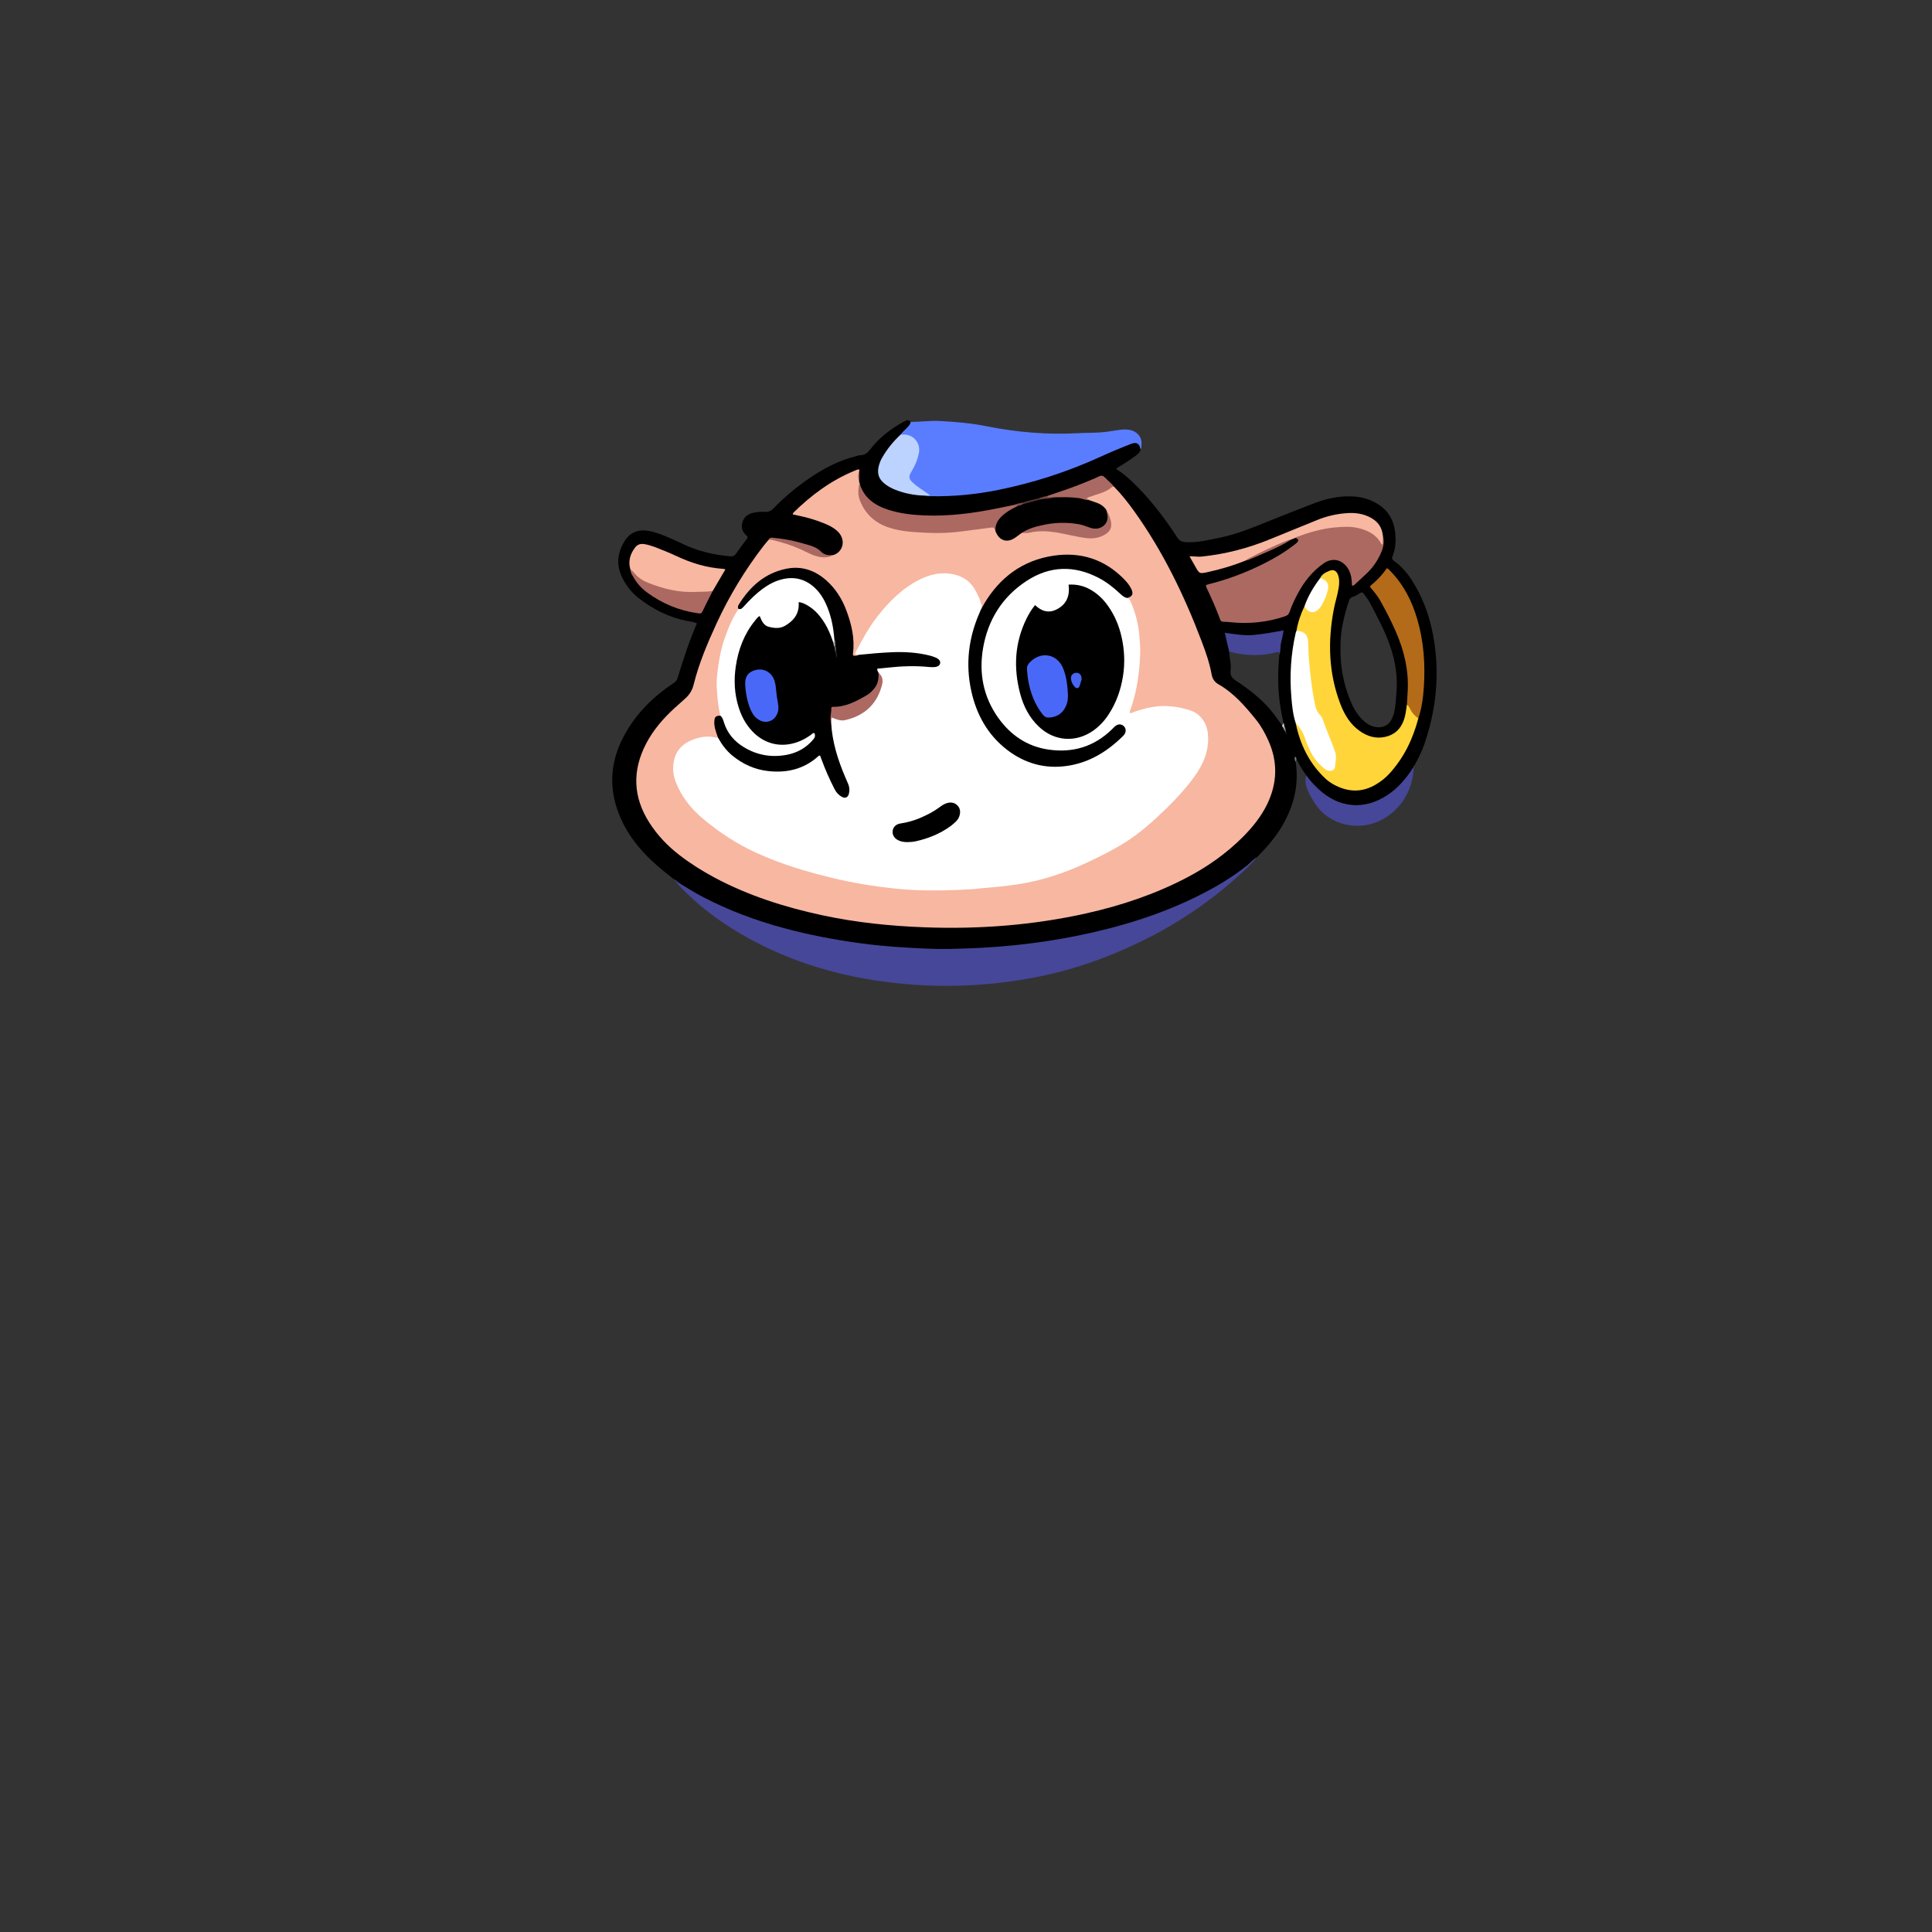<?xml version="1.0" encoding="UTF-8"?>
<svg id="_图层_1" data-name="图层 1" xmlns="http://www.w3.org/2000/svg" viewBox="0 0 960 960">
  <rect x="0" y="0" width="960" height="960" fill="#333333" stroke="none"/>
  <defs>
    <style>
      .cls-1 {
        fill: #212020;
      }

      .cls-1, .cls-2, .cls-3, .cls-4, .cls-5, .cls-6, .cls-7, .cls-8, .cls-9, .cls-10, .cls-11, .cls-12, .cls-13, .cls-14, .cls-15, .cls-16, .cls-17, .cls-18, .cls-19, .cls-20, .cls-21, .cls-22, .cls-23, .cls-24, .cls-25, .cls-26 {
        stroke-width: 0px;
      }

      .cls-2 {
        fill: #464798;
      }

      .cls-3 {
        fill: #ffd53a;
      }

      .cls-4 {
        fill: #504f4f;
      }

      .cls-5 {
        fill: #4a68f8;
      }

      .cls-7 {
        fill: #7a504b;
      }

      .cls-8 {
        fill: #774843;
      }

      .cls-9 {
        fill: #f7b7a1;
      }

      .cls-10 {
        fill: #ccc7c7;
      }

      .cls-11 {
        fill: #bcd2ff;
      }

      .cls-12 {
        fill: #fff;
      }

      .cls-13 {
        fill: #a96962;
      }

      .cls-14 {
        fill: #a4a3a3;
      }

      .cls-15 {
        fill: #1d1a1a;
      }

      .cls-16 {
        fill: #aa6962;
      }

      .cls-17 {
        fill: #767e7e;
      }

      .cls-18 {
        fill: #ad675f;
      }

      .cls-19 {
        fill: #b36b19;
      }

      .cls-20 {
        fill: #938f8f;
      }

      .cls-21 {
        fill: #ab6962;
      }

      .cls-22 {
        fill: #543531;
      }

      .cls-23 {
        fill: #4866f2;
      }

      .cls-24 {
        fill: #fffffe;
      }

      .cls-25 {
        fill: #333f78;
      }

      .cls-26 {
        fill: #5a7dff;
      }
    </style>
  </defs>
  <path class="cls-6" d="m712.79,319.79c-1.58-11.03-4.93-21.44-10.91-30.93-2.45-3.89-5.34-7.38-9.11-10.05-1.01-.72-1.27-1.34-.79-2.52,1.52-3.8,1.72-7.77,1.26-11.79-.73-6.37-3.69-11.23-9.35-14.48-3.86-2.22-7.96-3.23-12.33-3.38-6.24-.22-12.25,1.07-18.04,3.25-7.99,3.01-15.92,6.19-23.84,9.37-7.56,3.03-15.07,6.17-23.1,7.8-5.7,1.16-11.33,2.68-17.27,2.34-2.08-.12-3.27-.69-4.4-2.43-5.84-9-12.28-17.53-19.84-25.18-2.81-2.84-5.71-5.58-9.05-7.82-.48-.32-1.09-.53-1.4-1.2,3.32-1.96,6.49-3.97,9.51-6.19,1.16-.86,2.33-1.72,2.62-3.28,0-2.96-1.27-4.06-4.12-3.55-.63.11-1.24.31-1.83.56-4.77,2.03-9.6,3.93-14.32,6.1-15.52,7.13-31.68,12.33-48.35,15.97-8.82,1.93-17.8,2.92-26.8,3.47-3.97.24-7.97.34-11.96-.12-5.12-.36-10.11-1.28-14.91-3.17-7.52-2.97-9.45-8.51-5.32-15.45.24-.41.51-.81.78-1.21,2.32-3.45,4.93-6.66,7.9-9.58,1.19-1.27,2.49-2.44,3.63-3.74.71-.81,1.62-1.61,1.04-2.9-1.05-1.53-2.25-.76-3.36-.16-6.47,3.5-12.24,7.89-16.71,13.77-1.31,1.73-2.65,2.83-4.85,2.89-.86.02-1.72.36-2.57.57-8.55,2.2-16.21,6.27-23.4,11.27-6.12,4.25-11.85,8.99-17.02,14.36-1.32,1.37-2.62,2.14-4.56,1.96-1.83-.17-3.68.04-5.49.41-2.69.55-4.75,1.95-5.59,4.66-.8,2.62-.12,4.92,1.98,6.7.74.62.67,1.05.15,1.74-1.79,2.35-3.6,4.7-5.25,7.15-.77,1.14-1.58,1.54-2.95,1.43-8.11-.69-15.93-2.49-23.29-6.02-3.39-1.62-6.81-3.16-10.31-4.52-2.38-.93-4.79-1.75-7.34-2.14-4.95-.77-8.92.88-11.54,5.07-3.62,5.8-4.3,11.97-1.18,18.25,1.9,3.83,4.47,7.2,7.84,9.88,7.24,5.75,15.29,9.82,24.43,11.59,1.59.31,3.25.43,4.81,1.19-3.85,8.96-6.84,18.06-9.62,27.23-.35,1.15-1.01,1.84-2.01,2.5-10.57,7.01-19.29,15.78-25.12,27.15-6.82,13.3-7.07,26.82-.92,40.44,3.64,8.07,9.04,14.84,15.47,20.86,3.45,3.23,7.16,6.14,10.85,9.07.68.73,1.57,1.22,2.25,1.95.08.08.17.16.25.24.18.16.36.33.54.48,3.52,2.65,7.4,4.74,11.29,6.77,15.69,8.17,32.3,13.78,49.51,17.75,22.12,5.11,44.55,7.46,67.2,8.06,4.7.13,9.42-.21,14.12-.34,10.63-.3,21.2-1.13,31.74-2.46,24.7-3.1,48.8-8.61,71.8-18.29,14.92-6.28,29.4-13.4,40.95-25.21,4.45-4.5,8.65-9.19,11.97-14.63,6.15-10.1,9.03-20.92,7.25-32.77-.16-.54-.66-1.18.41-1.35,1.41,2.84,2.98,5.59,4.9,8.13.91,3.29,3.6,5.22,5.9,7.33,8.09,7.42,17.38,10.3,28.01,6.28,8.68-3.29,15.13-9.24,19.39-17.51v.03c.21-.29.14-.69.37-.98,1.83-3.46,3.66-6.92,4.94-10.63,5.62-16.28,7.51-32.95,5.07-50.04Zm-75.76,40.57c-1.32-1.8-2.63-3.6-3.96-5.39-5.13-6.89-11.85-12.02-18.9-16.73-1.97-1.31-3.02-2.53-2.69-5.13.4-3.07-.54-6.17-.72-9.28.88-.73,1.82-.33,2.74-.13,2.18.47,4.38.73,6.6.94,4.5.42,8.88-.16,13.26-1.03,1.17-.23,2.77-.78,2.39,1.54-1.23,11.06-.73,22.02,1.77,32.88.09.39.1.79.15,1.19.15.59.31,1.19-.65,1.13Zm56.85-16.13c-.26,3.11-.39,6.22-1.02,9.28-.26,1.26-.68,2.47-1.21,3.63-1.31,2.87-3.97,4.46-7.13,4.23-2.38-.17-4.47-1.1-6.3-2.64-3.34-2.79-5.52-6.39-7.15-10.35-3.52-8.61-5.35-17.55-4.97-28.24,0-6.56,1.69-14.17,4.2-21.64.3-.89.71-1.44,1.66-1.79,1.26-.46,2.5-1.1,3.6-1.88,1.06-.74,1.66-.5,2.29.46.97,1.47,2.14,2.82,2.94,4.37,3.76,7.22,7.66,14.37,10.24,22.15,2.43,7.31,3.49,14.74,2.85,22.42Z"/>
  <path class="cls-2" d="m337.78,438.97c3.76,2.27,7.46,4.64,11.36,6.67,12.88,6.69,26.37,11.76,40.38,15.54,12.35,3.33,24.88,5.7,37.53,7.45,7.35,1.01,14.74,1.72,22.15,2.15,7.5.44,14.99.87,22.5.74,10.38-.19,20.73-.69,31.07-1.71,16.71-1.64,33.19-4.51,49.43-8.76,14.56-3.81,28.71-8.78,42.22-15.43,8.97-4.41,17.59-9.44,25.42-15.73,1.6-1.29,2.85-3.01,4.75-3.94-2.61,3.13-5.55,5.94-8.55,8.68-21.33,19.44-45.8,33.56-72.95,43.21-15.44,5.49-31.34,8.88-47.61,10.65-13.71,1.49-27.44,1.82-41.18.83-26.4-1.9-51.81-7.75-75.64-19.59-14.41-7.15-27.68-15.97-39.04-27.48-1.17-1.19-2.46-2.28-3.32-3.75.31-.27.61-.3.9.04l.04.03c.19.12.36.25.53.4Z"/>
  <path class="cls-26" d="m447.53,215.92c.89-1.33,2.19-2.28,3.25-3.46.74-.82,1.57-1.59,1.72-2.78,4.79-.04,9.55-.73,14.36-.49,7.83.39,15.62,1.07,23.31,2.6,15.04,3.01,30.2,4.3,45.51,3.46,4.86-.27,9.75-.05,14.59-.76,1.82-.27,3.63-.53,5.45-.81,1.91-.29,3.83-.41,5.73-.05,3.21.62,6.2,3.29,5.73,7.37-.09.77.14,1.61-.42,2.29-.56-2.91-1.96-3.8-4.73-2.73-5.21,2.02-10.35,4.18-15.43,6.5-16.25,7.4-33.14,12.88-50.64,16.4-10.98,2.21-22.09,3.3-33.31,3.1-1.1-.02-2.24.11-3.31-.31.49-.81,1.19-.58,1.62-.48-2.58-1.56-5.42-3.25-7.79-5.56-2.09-2.03-2.23-3.64-.74-6.2,1.54-2.63,2.71-5.42,3.39-8.38,1.09-4.71-1.46-8.37-6.27-9.1-.7-.11-1.45-.02-2-.62Z"/>
  <path class="cls-2" d="m649.12,385.33c2.28,3.09,4.86,5.9,7.83,8.32,11.04,9.02,23.72,8.09,34.3.1,3.86-2.92,6.95-6.54,9.72-10.48.45-.64.7-1.45,1.45-1.85-.31,13.02-8.76,24.38-20.75,27.9-9.91,2.91-21.98-.37-28.27-10.06-1.7-2.62-3.27-5.3-4.2-8.31-.58-1.88-.81-3.74-.08-5.62Z"/>
  <path class="cls-17" d="m643.81,378.55c-.57-.76-.55-1.62-.46-2.55.71.17.84.65.87,1.2-.43.36-.15.94-.41,1.35Z"/>
  <path class="cls-25" d="m337.21,438.54c-.3-.01-.6-.03-.9-.04-.58-.4-1.1-.85-1.37-1.52.95.23,1.62.88,2.26,1.56Z"/>
  <path class="cls-2" d="m702.4,381.45c-.17-.44-.03-.76.38-.98.09.41.04.77-.38.98Z"/>
  <path class="cls-9" d="m426.94,239.4l.07.48c.4.76.28,1.59.18,2.35-1.06,7.99,6.21,15.89,12.26,18.35,4.67,1.9,9.54,2.59,14.47,3.09,12.59,1.28,25.04-.06,37.44-2.11,1.67-.28,3.05-.18,3.62,1.72,2.36,5.27,5.44,6.1,10.05,2.72.89-.65,1.7-1.44,2.83-1.7,1.75-.13,3.51-.23,5.23-.57,7.05-1.41,13.79.57,20.59,1.9,3.83.74,7.63,1.83,11.58.8,1.81-.47,3.47-1.18,4.76-2.6,1.21-1.33,1.81-2.92,1.25-4.64-.57-1.73-.97-3.53-1.77-5.18-2-3.14-5.49-3.8-8.58-5.13-1.65-1.25-1.65-1.72.16-2.46,1.99-.81,4.06-1.41,6.07-2.2,1.49-.58,3-1.06,4.23-2.15.61-.54,1.34-.91,2.15-.27,3.77,3.83,7.07,8.04,10.19,12.41,14.28,19.98,24.84,41.89,33.5,64.78,2.01,5.31,3.87,10.67,4.87,16.28.38,2.1,1.48,3.67,3.33,4.73,7.67,4.37,13.3,10.92,18.73,17.66,2.47,3.06,4.35,6.5,5.98,10.08,4.9,10.73,4.62,21.37-.52,31.94-2.98,6.11-7.2,11.33-11.95,16.11-8.25,8.28-17.7,14.93-28.04,20.34-15.76,8.23-32.47,13.83-49.77,17.7-26.53,5.93-53.39,7.96-80.53,6.94-17.05-.64-33.97-2.38-50.66-5.96-18.67-4.01-36.76-9.74-53.68-18.78-6.07-3.25-11.88-6.92-17.34-11.12-5.88-4.52-10.94-9.83-14.95-16.09-8.2-12.79-8.6-25.96-1.61-39.36,3.51-6.74,8.44-12.41,14.01-17.53,1.82-1.68,3.68-3.32,5.53-4.97,2.03-1.82,3.37-4.08,4.02-6.69,2.63-10.61,6.86-20.61,11.41-30.48,6.35-13.77,14.17-26.67,23.45-38.67.78-1.01,1.64-1.96,2.46-2.94,1.21-.86,2.48-.36,3.69-.07,5.77,1.37,11.26,3.52,16.56,6.17,3.75,1.87,7.64,2.55,11.76,1.55,5.03-1.46,6.79-7.91,1.76-12.25-1.84-1.59-4-2.62-6.22-3.53-4.22-1.73-8.59-2.98-13.06-3.9-.84-.17-1.67-.38-2.57-.59.12-.32.13-.6.28-.74,8.9-8.75,18.77-16.1,30.39-20.88.66-.27,1.33-.6,2.02-.69.62-.08.4.5.38.87-.33,1.76-.33,3.52,0,5.28Z"/>
  <path class="cls-21" d="m687.07,265.75c1.22,3.79.05,7.27-1.61,10.58-1.66,3.3-3.82,6.28-6.57,8.79-1.65,1.51-3.25,3.08-4.91,4.58-.57.52-1.04,1.22-2.06,1.39-.35-.72-.15-1.52-.22-2.27-.23-2.59-.86-5.03-2.47-7.14-3-3.93-7.57-4.53-11.63-1.67-5.56,3.92-9.62,9.07-12.78,15.01-1.54,2.89-2.95,5.86-4,8.96-.39,1.15-1.01,1.81-2.22,2.22-8.92,3.06-18.06,3.94-27.41,2.95-.32-.03-.64-.07-.95-.09-4.12-.29-3.27.45-4.84-3.56-1.69-4.32-3.53-8.57-5.54-12.75-1-2.07-.94-2.04,1.2-2.58,9.09-2.29,17.82-5.59,26.21-9.75,5.6-2.77,10.98-5.9,15.91-9.76.44-.34.91-.66,1.29-1.07,1.01-1.07.86-1.55-.67-2.4.09-1.04.99-1.16,1.69-1.43,8.6-3.26,17.47-5.06,26.7-4.42,4.31.3,8.25,1.8,11.6,4.61,1.21,1.01,2.24,2.2,2.73,3.63.01-1.18-.61-2.65.55-3.82Z"/>
  <path class="cls-3" d="m644.21,313.42c.72-4.26,2.12-8.3,3.97-12.18.46-.08.72.22,1,.51,2.2,2.31,3.87,2.4,5.97.04,2.46-2.77,3.52-6.23,4.19-9.78.27-1.44-.51-2.61-1.71-3.46-.57-.41-1.36-.54-1.67-1.28.97-2.04,2.88-2.94,4.8-3.69,1.86-.72,3.27.02,4.02,1.9.81,2.07.75,4.22.43,6.38-.54,3.64-1.73,7.14-2.42,10.74-3.08,16-2.67,31.77,3.21,47.16,2.06,5.39,4.95,10.22,9.81,13.58,3.68,2.55,7.73,3.79,12.23,2.87,4.79-.98,7.93-3.87,9.54-8.47.85-2.43,1.13-4.97,1.48-7.5.44-.15.84.02,1.05.36,1.38,2.24,3.22,4.14,4.65,6.34-2.72,10.34-7.23,19.74-14.55,27.65-1.96,2.12-4.25,3.87-6.74,5.33-5.68,3.32-11.57,3.78-17.7,1.35-2.62-1.04-5.05-2.42-7.11-4.34-8.05-7.5-12.6-16.89-14.82-27.54,2.59.92,3.57,3.18,4.47,5.46,1.43,3.64,2.7,7.35,4.8,10.69,1.42,2.25,3.22,4.19,5.34,5.77,2.41,1.8,3.91,1.04,4.48-1.85.47-2.45.16-4.73-.6-7.05-1.59-4.86-3.93-9.44-5.49-14.31-.1-.3-.22-.62-.42-.86-4.42-5.23-4.62-11.78-5.45-18.06-.87-6.55-1.65-13.14-1.59-19.78.02-2.62-1.11-4.64-3.91-5.31-.46-.11-.91-.3-1.26-.66Z"/>
  <path class="cls-19" d="m704.76,356.94c-1.64-1.12-2.95-2.52-3.9-4.31-.46-.87-.79-1.91-1.79-2.4.14-2.31.29-4.61.41-6.92.54-10.35-1.8-20.12-5.93-29.53-2.31-5.27-4.94-10.38-7.75-15.39-1.1-1.96-2.51-3.7-3.92-5.43-.4-.49-.96-.86-1.12-1.7,3.14-2.57,6.04-5.51,8.35-8.93,1,.4,1.5,1.15,2.1,1.78,6.39,6.67,10.39,14.65,12.98,23.43,3.27,11.09,4.06,22.44,3.31,33.9-.34,5.23-1.04,10.47-2.73,15.5Z"/>
  <path class="cls-12" d="m644.21,313.42c3.91.21,5.63,1.87,5.83,5.78.16,3.18.13,6.37.45,9.55.72,7.22,1.41,14.43,2.99,21.53.39,1.74.95,3.37,2.2,4.7.71.76,1.32,1.63,1.65,2.62,1.79,5.46,4.3,10.64,6.12,16.09.88,2.62.02,5.03-.12,7.52-.07,1.3-1.52,1.99-2.93,1.8-.99-.13-1.79-.63-2.54-1.26-3.1-2.6-5.58-5.67-7.19-9.41-.72-1.69-1.54-3.35-2.08-5.09-.95-3.03-2.47-5.67-4.74-7.88-1.41-4.28-1.84-8.74-2.2-13.19-.87-10.66-.22-21.22,2.17-31.67.09-.38.27-.74.4-1.1Z"/>
  <path class="cls-9" d="m313.26,283.06c-1.26-4.18-.15-7.87,2.45-11.17,1.11-1.41,2.73-1.85,4.54-1.52,1.81.33,3.56.85,5.28,1.5,3.65,1.4,7.27,2.87,10.81,4.53,7.36,3.46,15.03,5.75,23.19,6.27.21.01.42.11.92.25-2.15,3.65-4.23,7.19-6.31,10.74-.84.66-1.8,1-2.87,1.06-10.09.59-19.92-.39-29.31-4.47-3.63-1.58-6.66-3.75-8.69-7.19Z"/>
  <path class="cls-21" d="m494.65,263.84c-.88-1.98-.87-1.89-3.3-1.54-4.1.6-8.22,1.03-12.32,1.61-6.11.87-12.25,1.15-18.39.83-6.51-.34-13.07-.55-19.34-2.73-6.75-2.34-11.46-6.74-14.04-13.42-.83-2.16-.92-4.35-.55-6.6.11-.71.21-1.42.32-2.12,2.06,7.4,7.48,11.21,14.36,13.43,5.9,1.9,12.02,2.58,18.17,2.82,12.2.47,24.22-1.12,36.15-3.54,2.81-.57,5.63-1.16,8.44-1.74.59-.16,1.2-.4,1.64.29-.11,1.07-1.04,1.31-1.78,1.73-1.93,1.11-3.74,2.38-5.46,3.81-2.29,1.9-2.99,4.57-3.89,7.17Z"/>
  <path class="cls-9" d="m687.07,265.75v4.8c-.9-.01-.89-.72-1.15-1.13-2.51-3.98-6.37-5.88-10.73-6.96-3.93-.98-7.95-.74-11.89-.38-6.52.6-12.79,2.47-18.93,4.71-.21.08-.38.27-.57.41-.79.32-1.59.64-2.38.96-7.4,3.26-14.68,6.8-22.02,10.18-6.29,2.58-12.78,4.53-19.42,5.96-3.99.86-4.01.79-5.98-2.69-.94-1.65-1.87-3.3-2.94-5.18,2.16-.09,4.02.34,5.92.14,11.84-1.22,23.23-4.16,34.23-8.69,7.75-3.19,15.52-6.32,23.28-9.49,4.77-1.95,9.74-3.08,14.87-3.43,4.12-.28,8.11.27,11.82,2.31,3.39,1.87,5.44,4.59,5.89,8.47Z"/>
  <path class="cls-11" d="m447.53,215.92c.95.03,1.92-.04,2.86.1,4.27.63,7.12,4.82,6.19,9.18-.7,3.28-1.95,6.37-3.74,9.23-1.38,2.21-1.33,3.45.57,5.25,2.59,2.45,5.71,4.21,8.66,6.3-.91.44-1.88-.06-2.75.28-4.89-.13-9.64-1.03-14.21-2.8-1.71-.66-3.34-1.49-4.84-2.56-3.66-2.61-4.74-5.68-3.44-9.99.34-1.13.79-2.26,1.38-3.29,2.49-4.39,5.62-8.27,9.33-11.7Z"/>
  <path class="cls-21" d="m313.26,283.06c.96.35,1.48,1.21,2.09,1.92,1.82,2.12,4.09,3.55,6.64,4.58,7.63,3.06,15.47,4.99,23.78,4.55,2.79-.15,5.59.05,8.36-.45-1.72,3.42-3.49,6.82-5.14,10.27-.53,1.11-1.27.93-2.17.8-9.29-1.29-17.69-4.76-25.25-10.31-2.74-2.02-5.01-4.47-6.71-7.42-.71-1.23-1.57-2.43-1.61-3.95Z"/>
  <path class="cls-2" d="m635.76,325.16c-.07-.9-.25-1.44-1.43-1.09-2.21.66-4.49,1.03-6.79,1.24-5.27.48-10.47.1-15.59-1.28-.38-.1-.78-.14-1.17-.2-.7-3-1.4-5.99-2.19-9.39,5.04.69,9.8,1.51,14.66,1.04,4.82-.47,9.57-1.36,14.59-2.24-.43,2.12-.71,4-1.21,5.82-.55,2.01-.18,4.12-.86,6.09Z"/>
  <path class="cls-16" d="m553.55,241.81c-.31.03-.74-.06-.93.11-3.06,2.81-7.1,3.41-10.77,4.86-.58.23-1.27.22-1.77.77.03.69.97.39,1.11.95-.58.59-1.32.6-2.02.4-5.01-1.41-10.14-1.09-15.25-1.12-1.3-.39-3.06.72-3.88-1.21,6.69-2.26,13.41-4.47,19.93-7.2,2.05-.86,4.12-1.68,6.12-2.64,1.2-.58,2.04-.41,2.94.54,1.47,1.54,3.19,2.84,4.51,4.53Z"/>
  <path class="cls-24" d="m655.96,287.26c3.42.95,4.61,2.87,3.77,6.2-.65,2.56-1.66,5-2.98,7.29-.43.75-1,1.45-1.63,2.05-2.3,2.18-4.9,1.77-6.52-.98-.12-.2-.27-.39-.41-.58,1.79-5.11,4.53-9.68,7.78-13.97Z"/>
  <path class="cls-13" d="m413.97,275.83c-2.59,1.44-5.31,1.33-8.04.59-3.17-.85-5.98-2.57-8.96-3.86-4.32-1.87-8.79-3.2-13.36-4.29-.53-.13-1.11-.06-1.66-.09.55-1.3,1.69-1.02,2.68-.91,3.33.35,6.65.84,9.91,1.6,2.56.6,5.1,1.31,7.62,2.06,2.15.64,4.18,1.52,5.81,3.19,1.64,1.68,3.78,1.91,6,1.7Z"/>
  <path class="cls-18" d="m619.4,278.33c.13-.43.51-.58.86-.77,6.54-3.35,13.13-6.59,20-9.24.36-.14.77-.12,1.16-.18-2.56,1.78-5.36,3.12-8.16,4.44-4.03,1.91-8.17,3.59-12.26,5.36-.51.22-1.02.47-1.6.37Z"/>
  <path class="cls-22" d="m507.53,249.9c2.86-.94,5.78-1.65,8.71-2.32.25.37,1.09.01,1.01.8-2.65,1.45-5.6,1.83-8.51,2.38-.52-.12-.96-.36-1.21-.86Z"/>
  <path class="cls-8" d="m517.24,248.09c-.38-.08-.78-.11-.99-.51,1.28-.29,2.44-1.02,3.8-1,1.18,1.03,2.63.13,3.9.54-2.02,1.77-4.33,1.61-6.7.97Z"/>
  <path class="cls-7" d="m507.53,249.9c.39.08.81.09,1.01.53-.67,1.15-1.61,1.51-2.86.98-.36-.61-1.02-.41-1.55-.57,1.06-.57,2.23-.75,3.4-.94Z"/>
  <path class="cls-21" d="m426.94,239.4c-.76-1.76-.75-3.52,0-5.28,0,1.76,0,3.52,0,5.28Z"/>
  <path class="cls-20" d="m638.16,360.69c.61.88.53,1.94.76,2.92-.17.24-.27.23-.29-.08-.27-.64-.85-1.11-.95-1.84.15-.34,0-.82.48-1.01Z"/>
  <path class="cls-10" d="m638.16,360.69c-.13.35-.09.78-.48,1.01-.24-.43-.67-.78-.65-1.34.51-.21.47-.74.65-1.13.46.39.4.95.47,1.47Z"/>
  <path class="cls-15" d="m638.63,363.53c.11-.01.2.01.29.08.39.19.62.48.51.93-.02.09-.25.21-.32.18-.52-.24-.54-.7-.47-1.19Z"/>
  <path class="cls-25" d="m337.78,438.97c-.18-.13-.35-.27-.53-.4.27,0,.44.15.53.4Z"/>
  <path class="cls-12" d="m560.05,297.13c1,.32,1.46,1.11,1.85,2.01,2.43,5.61,3.91,11.43,4.3,17.56.16,2.47.44,4.93.37,7.4-.28,9.44-1.51,18.73-4.57,27.72-.25.74-.68,1.45-.6,2.29.57.61,1.04.03,1.5-.13,5.05-1.83,10.24-3.2,15.62-3.15,4.37.04,8.7.77,12.91,2.15,5.28,1.72,8.29,6.51,8.78,11.73.75,8.11-2.22,15.01-6.86,21.38-4.15,5.69-8.91,10.87-13.95,15.76-6.3,6.11-12.8,12.01-20.29,16.7-7.26,4.55-14.93,8.29-22.75,11.76-7.09,3.14-14.42,5.61-21.96,7.43-5.66,1.36-11.41,2.12-17.2,2.77-4.43.49-8.89.7-13.31,1.28-.24.03-.48.04-.72.05-9.57.57-19.16.81-28.73.42-5.87-.24-11.74-.93-17.59-1.69-10.53-1.36-20.87-3.56-31.11-6.31-10.34-2.77-20.46-6.14-30.21-10.62-9.28-4.26-17.71-9.78-25.58-16.26-5.37-4.42-9.85-9.54-12.88-15.84-1.46-3.05-2.64-6.26-2.58-9.63.11-6.46,2.48-11.42,9.6-14.3,3.74-1.52,7.69-2.08,11.72-1.09.3.07.63.02.95.02,1.15.16,1.41,1.2,1.92,1.97,6.22,9.29,15.16,13.62,26.07,14.19,7.71.4,14.67-1.71,20.68-6.72,1.65-1.37,2.3-1.19,3.17.87,1.59,3.75,3.06,7.54,4.73,11.26.89,1.97,1.84,3.92,3.23,5.58.9,1.08,2.1,2.39,3.65,1.49,1.37-.8,1.39-2.45,1.07-3.9-.38-1.72-1.17-3.31-1.88-4.91-3.35-7.56-5.69-15.42-6.82-23.62-.15-1.11-.13-2.23-.15-3.35.02-.64,0-1.28.12-1.91.2-1.09.84-1.47,1.9-1.17,8.78,2.53,14.6-2.1,19.68-8.27,1.46-1.78,2.24-4.02,3.08-6.18,1.08-2.79.8-5.3-1.24-7.55-.7-2.2-.4-2.73,1.81-2.97,8.11-.89,16.22-1.54,24.38-.62,1.44.16,3.5.45,3.81-1.46.28-1.74-1.72-2.13-3.03-2.49-6.44-1.78-13-2.54-19.68-2.04-4.86.37-9.73.43-14.56,1.14-.71.11-1.44.02-2.02-.52-.54-.07-1.09-.14-1.63-.2-.23-.75.25-1.25.53-1.79,3.13-6.02,6.39-11.98,10.6-17.31,5.92-7.5,12.63-14.16,21.4-18.37,4.48-2.15,9.2-3.25,14.15-2.66,5.21.62,9.64,2.84,12.44,7.5,1.73,2.87,3.17,5.89,3.77,9.24.01.11.02.22.03.34.03.47-.04.93-.14,1.38-2.94,6.7-4.9,13.64-5.65,20.96-1.05,10.2.49,19.91,4.56,29.26,3.94,9.04,9.9,16.47,18.55,21.34,10.78,6.08,22.12,7.04,33.73,2.56,6.63-2.56,12.52-6.38,17.61-11.37,2.14-2.1,2.47-3.45,1.3-4.69-1.25-1.32-2.57-1-4.83,1.24-13.62,13.47-35.55,14.24-49.89,2.39-10.47-8.65-15.33-19.9-15.93-33.29-.65-14.36,4.59-26.5,14.07-36.84,6.6-7.2,14.75-11.82,24.8-12.72,10.74-.96,19.73,2.86,27.77,9.51,2.08,1.72,4.3,3.28,6.15,5.27Z"/>
  <path class="cls-6" d="m413.01,359.28c.52,9.47,3.34,18.35,7.03,26.99.47,1.1.97,2.19,1.43,3.3.66,1.6.77,3.26.32,4.94-.46,1.69-1.75,2.32-3.3,1.53-1.68-.86-2.9-2.19-3.77-3.89-2.45-4.77-4.63-9.65-6.47-14.68-.24-.67-.5-1.34-.73-1.95-.56-.28-.79.13-1.06.37-7.1,6.33-15.54,8.28-24.75,7.25-6.67-.74-12.59-3.41-17.8-7.68-3.02-2.48-5.26-5.55-7.14-8.93-.93-2.68-2.04-5.32-1.81-8.25.17-2.13.7-2.61,3-2.66,1.4.3,1.83,1.46,2.2,2.6,3.09,9.72,10.35,14.39,19.83,16.25,7.77,1.52,14.93.07,21.19-4.97,1.21-.97,2.51-1.95,2.86-3.65-.88-.39-1.31.24-1.8.54-13.1,8.31-27.38,4.13-33.9-10.04-5.33-11.59-4.92-23.39-.88-35.24,1.56-4.57,3.8-8.79,6.8-12.59.6-.75,1.21-1.49,1.99-2.06.89-.65,1.7-.54,2.19.44,1.22,2.42,2.83,4.14,5.79,4.37,3.54.27,6.46-.84,8.84-3.37,1.78-1.89,3.04-4.05,3.1-6.81.06-2.44.71-2.75,3.03-1.83,4.49,1.77,7.83,4.93,10.34,8.94,2.16,3.45,4.09,7.05,4.94,11.1,0,.73.18,1.42.41,2.1.15.79.38,1.58.34,2.4.24.87.46,1.75.47,2.51.08-.81-.28-1.72-.46-2.64.01-.95-.23-1.86-.47-2.77-.38-1.03-.13-2.2-.66-3.2-.65-3.93-1.08-7.9-2.21-11.74-1.49-5.05-3.67-9.77-7.54-13.4-5.66-5.31-13.87-6-20.87-2.06-3.29,1.85-6.31,4.02-8.92,6.78-1.59,1.68-3.21,3.33-4.93,4.88-.74.67-1.54,1.53-2.64.49-.53-.77-.35-1.53.09-2.24,5.57-8.95,12.93-15.62,23.56-17.79,7.48-1.53,14.06.64,19.75,5.61,4.8,4.19,8.08,9.45,10.26,15.38,2.51,6.8,4.15,13.77,3.17,21.1-.11.86.15,1.22,1,1.12.63-.07,1.29,0,1.83-.44,5.4-.57,10.81-1.04,16.24-1.29,6.42-.29,12.77.07,19.02,1.63,1,.25,1.99.58,2.95.98,1.75.73,2.53,1.81,2.26,2.96-.26,1.1-1.28,1.73-3.05,1.81-.8.03-1.6.03-2.39-.05-6.79-.67-13.56-.46-20.32.29-1.81.2-3.62.36-5.41.54-.24.95.37,1.47.61,2.1,1.5,3.27.04,5.91-1.9,8.34-2.46,3.09-5.86,4.9-9.41,6.42-3.16,1.35-6.34,2.66-9.86,2.77-.65.02-1.49.17-1.48.92,0,2.22-1.72,4.18-.89,6.5Z"/>
  <path class="cls-6" d="m560.05,297.13c-1.51-.26-2.55-1.27-3.6-2.25-3.11-2.89-6.41-5.54-10.18-7.54-12.38-6.59-24.65-6.28-36.33,1.42-12.02,7.93-19.13,19.4-21.5,33.53-2.07,12.39.22,24.08,7.6,34.43,6.11,8.55,14.32,14.16,24.83,15.72,12.11,1.81,22.79-1.4,31.66-10.05.63-.61,1.21-1.29,1.92-1.8,1.34-.95,2.87-.81,3.95.22,1.09,1.04,1.25,2.55.4,3.95-.21.34-.47.65-.75.93-7.67,7.62-16.54,13.12-27.35,14.81-11.23,1.76-21.47-1.07-30.41-8.01-9.48-7.36-15.02-17.31-17.61-28.89-3.05-13.63-1.44-26.83,4.25-39.57.19-.44.36-.88.54-1.33.26-.26.17-.69.45-.94h0c.53-.41.68-1.06,1-1.6,7.91-13.33,19.32-21.81,34.75-24.06,13.25-1.93,24.96,1.74,34.55,11.37,1.58,1.59,3.05,3.29,4,5.34,1.1,2.36.38,3.72-2.18,4.31Z"/>
  <path class="cls-12" d="m414.12,319.46c-1.17-3.49-2.51-6.91-4.48-10.04-2.06-3.28-4.51-6.21-7.86-8.27-1.49-.92-3.02-1.79-4.94-1.95.47,5.52-2.28,9.15-6.75,11.74-2.61,1.52-5.41,1.21-8.14.5-1.71-.44-2.82-1.76-3.59-3.32-.31-.64-.56-1.3-.88-2.06-1.07.63-1.7,1.55-2.38,2.4-5.37,6.64-8.27,14.34-9.5,22.71-1,6.81-.67,13.55,1.39,20.16,1.39,4.48,3.54,8.55,6.78,11.99,6.1,6.48,14.46,8.41,22.81,5.29,2.19-.82,4.19-1.95,6.1-3.28.57-.4,1.01-1.02,1.92-1.15.61,1.17.43,2.15-.44,3.19-3.42,4.09-7.79,6.61-12.96,7.64-7.59,1.51-14.82.32-21.46-3.67-4.81-2.89-8.33-6.92-10.02-12.39-.37-1.21-.72-2.46-1.76-3.34-1.18-4.65-1.58-9.42-1.82-14.18-.13-2.61.09-5.26.4-7.87.68-5.78,1.8-11.49,3.76-16.99,1.74-4.89,3.7-9.69,6.71-13.97,1.25.35,1.91-.52,2.61-1.28,2.21-2.41,4.47-4.78,6.98-6.88,3.7-3.1,7.69-5.65,12.5-6.71,5.88-1.29,11.04.1,15.51,4.11,3.03,2.73,4.99,6.17,6.51,9.9,2.06,5.07,3.03,10.38,3.44,15.81.13.69.69,1.48-.43,1.9Z"/>
  <path class="cls-6" d="m505.68,251.41c1.02-.13,1.93-.59,2.86-.98,2.9-.78,5.8-1.56,8.69-2.34,2.23-.38,4.52-.33,6.7-.97,4.05-.09,8.1-.17,12.14.38,1.73.23,3.32,1.14,5.11,1.01,1.28.44,2.56.87,3.83,1.33,1.92.69,3.54,1.81,4.7,3.52,1.02,2.55,1.99,5.12-.21,7.55-2.16,2.4-4.86,2.99-7.84,1.93-10.42-3.69-20.67-2.9-30.82,1.01-1.04.4-2.2.4-3.18.97-.96.71-1.92,1.41-2.88,2.12-4.22,3.13-8.36,1.86-10.15-3.1-.29-3.98,1.99-6.56,4.86-8.79,1.9-1.48,4.04-2.56,6.18-3.64Z"/>
  <path class="cls-16" d="m507.67,264.83c3.23-2.18,6.91-3.17,10.65-3.97,5.91-1.27,11.84-1.43,17.8-.36,1.74.31,3.38.94,5.02,1.54,1.6.59,3.2.9,4.9.42,2.94-.84,4.64-3.27,4.27-6.31-.12-.94-.39-1.86-.59-2.79,1.28,2.35,2.42,4.8,2.43,7.51.01,2.27-1.47,3.88-3.36,4.91-2.63,1.44-5.42,1.96-8.51,1.64-5.18-.54-10.15-2.03-15.27-2.84-4.46-.71-8.87-.94-13.29.07-1.34.31-2.7.16-4.06.18Z"/>
  <path class="cls-6" d="m514.3,300.66c3.31,3.16,6.86,4.18,10.87,2.08,4.87-2.54,6.51-6.74,5.81-12.24,3.84-.23,7.35.54,10.62,2.35,3.55,1.96,6.43,4.7,8.8,7.99,3.41,4.73,5.62,9.98,6.9,15.66,1.46,6.46,1.74,12.98.7,19.51-1.11,6.93-3.42,13.44-7.35,19.32-2.02,3.02-4.47,5.62-7.44,7.72-8.62,6.08-19.32,5.33-26.99-1.96-4.7-4.47-7.6-10.02-9.26-16.23-3.45-12.88-2.82-25.45,3.14-37.54,1.12-2.28,2.44-4.46,4.2-6.65Z"/>
  <path class="cls-6" d="m451.12,418.43c-1.53.05-3.03-.14-4.45-.75-2.13-.91-3.31-2.66-3.14-4.61.18-2,1.53-3.52,3.92-3.89,3.33-.51,6.53-1.37,9.63-2.69,3.46-1.47,6.79-3.15,9.81-5.41,1.15-.86,2.33-1.66,3.75-2.05,2.02-.56,3.83-.22,5.25,1.35,1.37,1.51,1.4,3.33.8,5.17-.35,1.08-.99,2.01-1.81,2.78-.87.81-1.77,1.61-2.74,2.31-5.2,3.72-11,6.06-17.22,7.41-1.26.27-2.52.36-3.8.38Z"/>
  <path class="cls-21" d="m413.01,359.28c-.87-2.45.18-4.89.05-7.33-.03-.59.48-.75,1.01-.74,6.11.1,11.24-2.68,16.32-5.58,1.83-1.04,3.32-2.49,4.53-4.21,1.51-2.14,1.69-4.59,1.63-7.09,1.91,1.54,2.3,3.64,1.76,5.83-2.3,9.26-8.32,15.35-18.2,17.63-2.02.47-3.44.1-6.73-1.21-.59.84.04,1.86-.38,2.71Z"/>
  <path class="cls-9" d="m487.92,301.77c.06.42-.07.74-.45.94-.11-.44.09-.73.45-.94Z"/>
  <path class="cls-5" d="m370.28,340.06c-.16-3.84,1.44-6.12,4.97-7.09,3.66-1,7.19.49,8.95,3.78.89,1.66,1.18,3.48,1.35,5.31.23,2.55.56,5.07,1.05,7.58.35,1.82.27,3.66-.56,5.39-1.59,3.31-5.19,4.56-8.47,2.91-2.02-1.01-3.34-2.67-4.29-4.67-1.69-3.54-2.79-8.35-2.99-13.22Z"/>
  <path class="cls-1" d="m415.5,323.84c.91,1.08.14,2.39.49,3.56-.58-1.14-.89-2.33-.98-3.58.17-.21.34-.21.49.02Z"/>
  <path class="cls-14" d="m414.12,319.46c.51-.55.1-1.31.43-1.9.59,1.05.4,2.23.53,3.36.11.48-.08.63-.54.49,0-.68-.59-1.23-.42-1.95Z"/>
  <path class="cls-4" d="m414.54,321.41c.18-.16.36-.33.54-.49.66.9.32,1.94.42,2.92-.16,0-.32-.02-.49-.02-.16-.8-.31-1.6-.47-2.41Z"/>
  <path class="cls-5" d="m530.64,345.09c.06,1.94-.12,3.84-.91,5.63-1.6,3.62-4.36,5.58-8.33,5.83-1.39.09-2.41-.39-3.29-1.51-3.85-4.89-6-10.49-7.13-16.53-.35-1.88-.47-3.8-.66-5.7-.16-1.59.39-2.69,1.48-3.79,5.63-5.69,13.73-4.08,16.6,3.4,1.56,4.06,2.03,8.35,2.24,12.67Z"/>
  <path class="cls-23" d="m537.46,337.46c-.31,1.04-.64,2.44-1.16,3.74-.35.89-1.43.98-2.18.21-1.18-1.23-1.9-2.75-1.97-4.46-.06-1.53,1.24-2.68,2.75-2.65,1.55.04,2.57,1.15,2.56,3.15Z"/>
</svg>